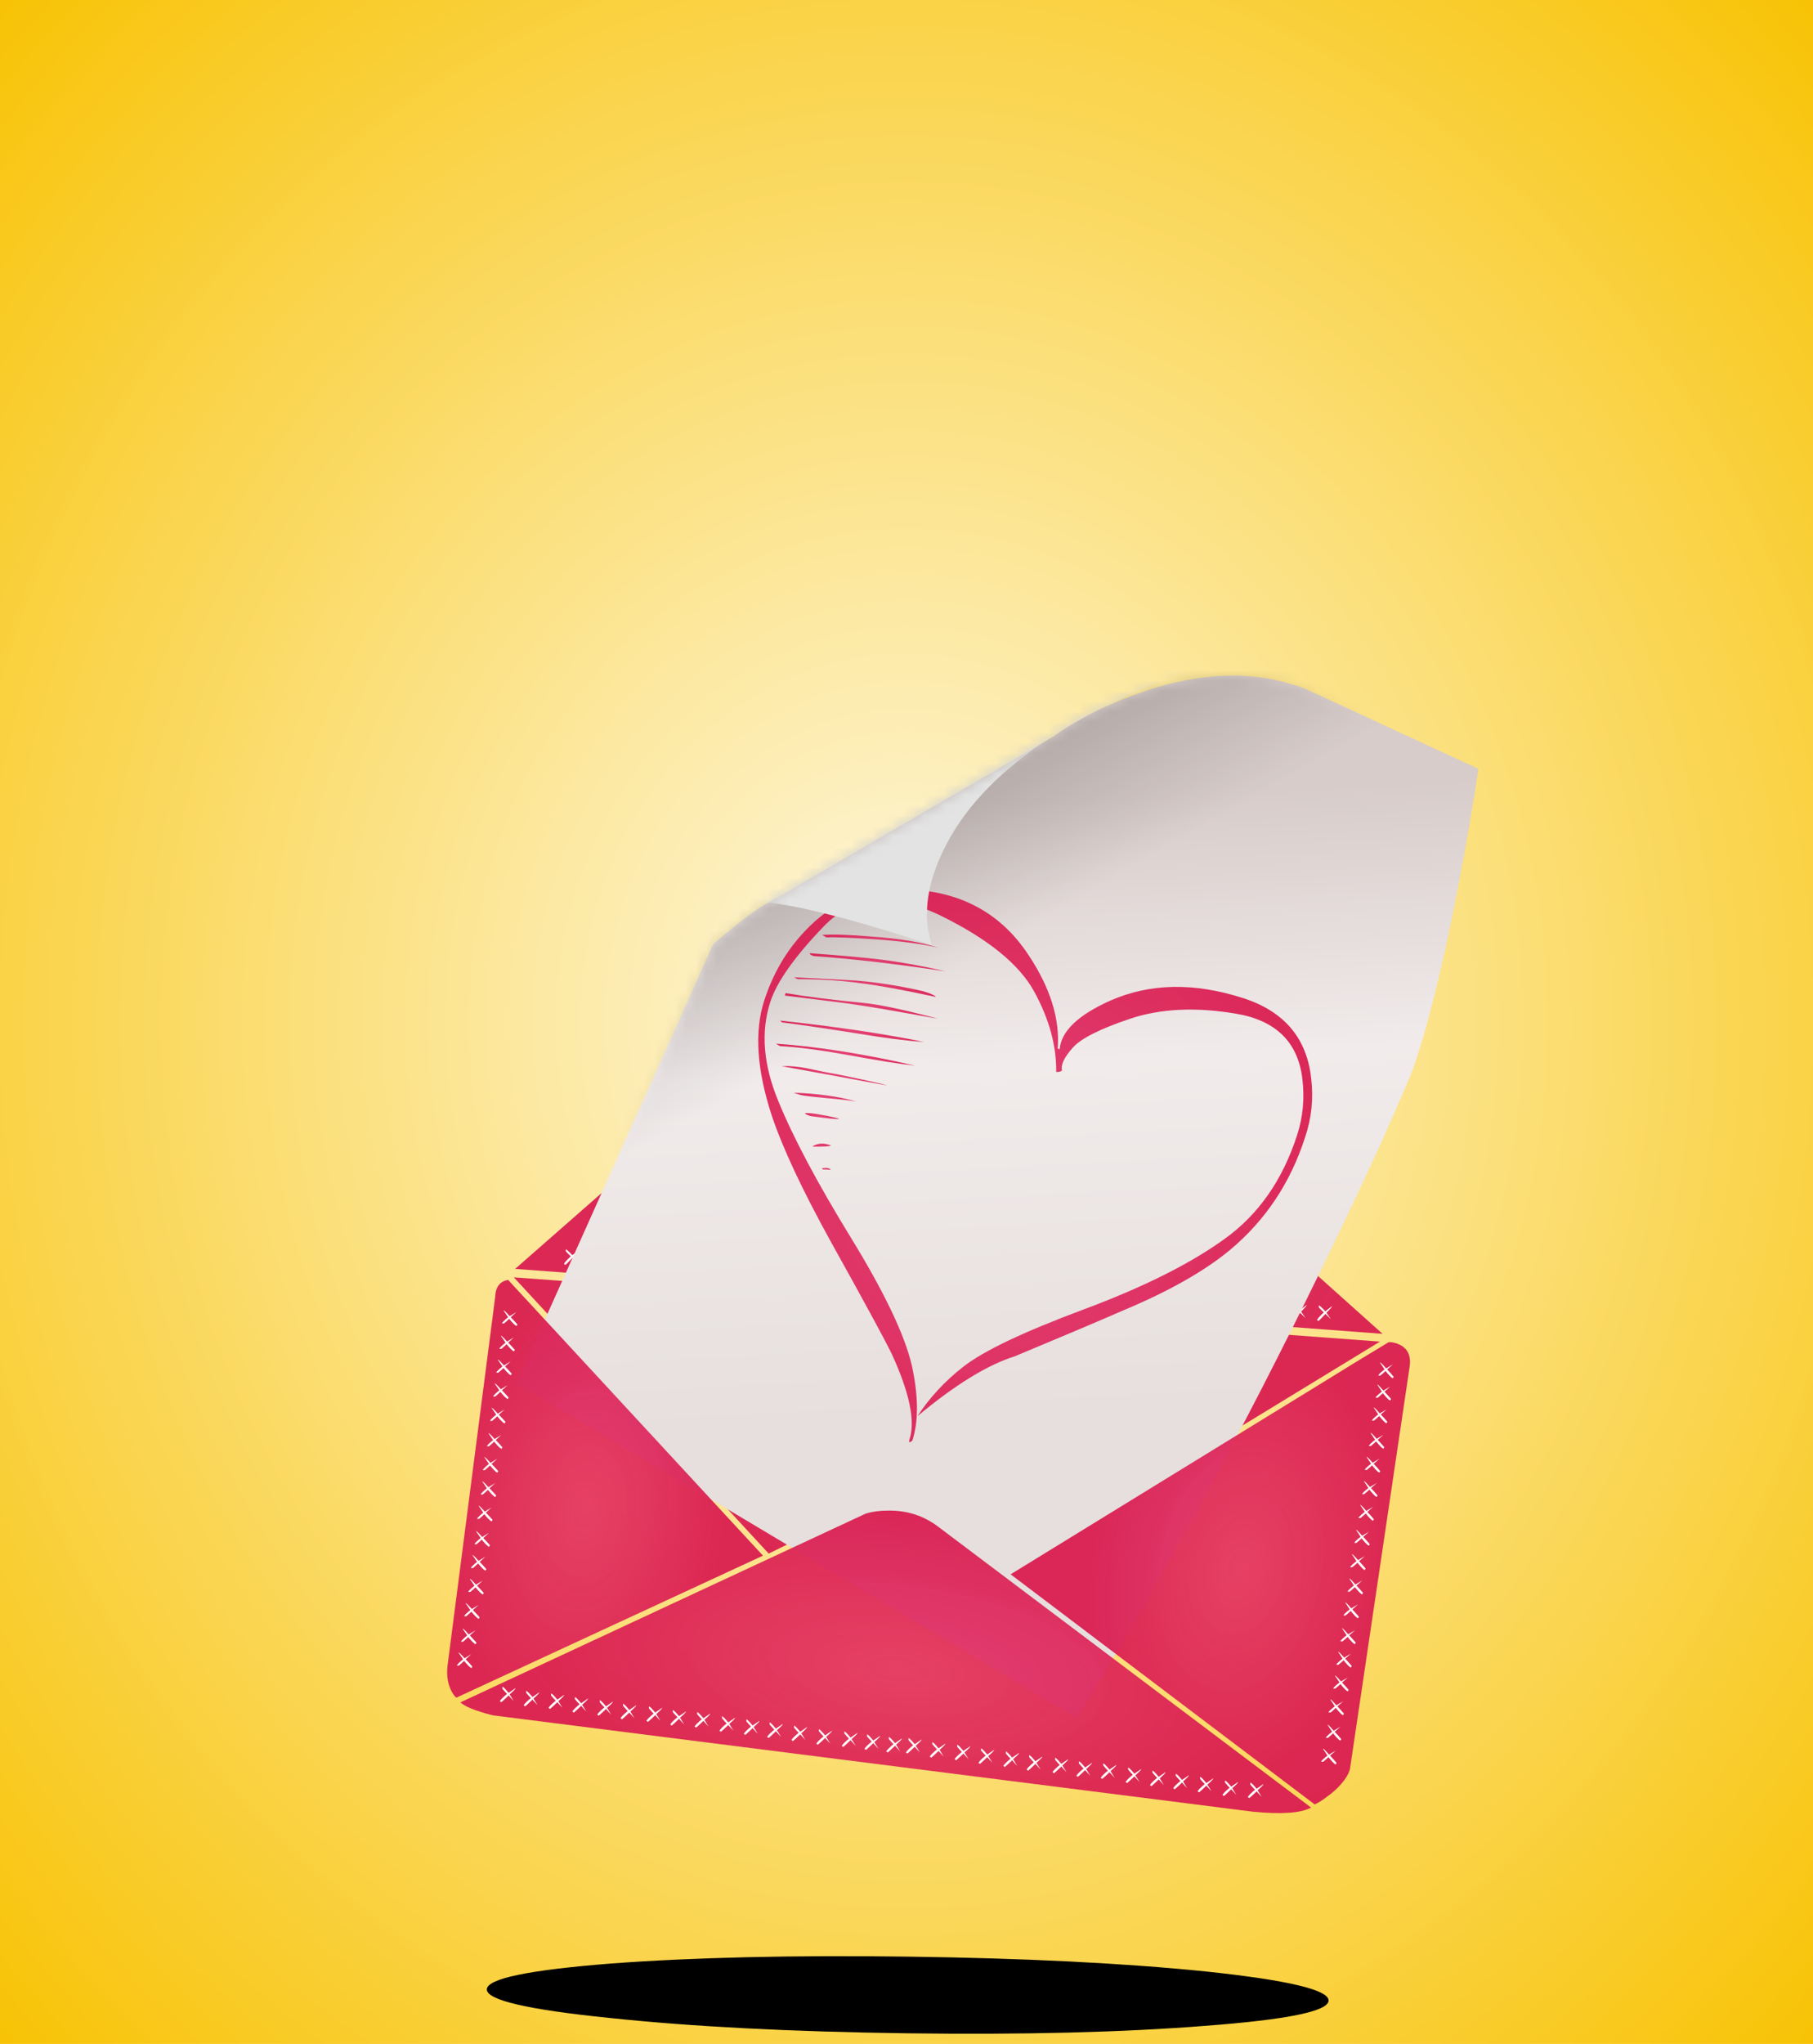 <svg xmlns="http://www.w3.org/2000/svg" xmlns:xlink="http://www.w3.org/1999/xlink" preserveAspectRatio="none" width="284" height="320"><defs><radialGradient id="a" gradientUnits="userSpaceOnUse" cx="0" cy="0" r="200.8" fx="0" fy="0" gradientTransform="matrix(1 0 0 1.127 142 160)" spreadMethod="pad"><stop offset="0%" stop-color="#FEF8E2"/><stop offset="100%" stop-color="#F8C305"/></radialGradient><radialGradient id="b" gradientUnits="userSpaceOnUse" cx="0" cy="0" r="35.54" fx="0" fy="0" gradientTransform="matrix(.998 -.066 .032 .477 45.55 11.15)" spreadMethod="pad"><stop offset="0%" stop-color="#E2255F" stop-opacity=".851"/><stop offset="100%" stop-color="#D91D50" stop-opacity=".949"/></radialGradient><radialGradient id="c" gradientUnits="userSpaceOnUse" cx="0" cy="0" r="23.394" fx="0" fy="0" gradientTransform="matrix(-.083 -.997 1.615 -.135 36.95 24)" spreadMethod="pad"><stop offset="0%" stop-color="#E2255F" stop-opacity=".851"/><stop offset="100%" stop-color="#D91D50" stop-opacity=".949"/></radialGradient><linearGradient id="d" gradientUnits="userSpaceOnUse" x1="45.175" y1="71.35" x2="48.225" y2="12.45" spreadMethod="pad"><stop offset="0%" stop-color="#E6DFDD"/><stop offset="57.255%" stop-color="#F1EBEB"/><stop offset="100%" stop-color="#D7CCCA"/></linearGradient><linearGradient id="e" gradientUnits="userSpaceOnUse" x1="55.075" y1="6.375" x2="55.225" y2="-9.375" spreadMethod="pad"><stop offset="0%" stop-opacity="0"/><stop offset="100%" stop-opacity=".169"/></linearGradient><radialGradient id="f" gradientUnits="userSpaceOnUse" cx="0" cy="0" r="33.25" fx="0" fy="0" gradientTransform="translate(26.95 25.9)" spreadMethod="pad"><stop offset="0%" stop-color="#E2255F" stop-opacity=".851"/><stop offset="100%" stop-color="#D91D50" stop-opacity=".949"/></radialGradient><radialGradient id="g" gradientUnits="userSpaceOnUse" cx="0" cy="0" r="1" fx="0" fy="0" gradientTransform="translate(44.35 26.9)" spreadMethod="pad"><stop offset="0%" stop-color="#E2255F" stop-opacity=".851"/><stop offset="100%" stop-color="#D91D50" stop-opacity=".949"/></radialGradient><radialGradient id="h" gradientUnits="userSpaceOnUse" cx="0" cy="0" r=".75" fx="0" fy="0" gradientTransform="translate(43.25 28.85)" spreadMethod="pad"><stop offset="0%" stop-color="#E2255F" stop-opacity=".851"/><stop offset="100%" stop-color="#D91D50" stop-opacity=".949"/></radialGradient><radialGradient id="i" gradientUnits="userSpaceOnUse" cx="0" cy="0" r="8" fx="0" fy="0" gradientTransform="translate(44.8 12.9)" spreadMethod="pad"><stop offset="0%" stop-color="#E2255F" stop-opacity=".851"/><stop offset="100%" stop-color="#D91D50" stop-opacity=".949"/></radialGradient><radialGradient id="j" gradientUnits="userSpaceOnUse" cx="0" cy="0" r="7.45" fx="0" fy="0" gradientTransform="translate(44.95 15.45)" spreadMethod="pad"><stop offset="0%" stop-color="#E2255F" stop-opacity=".851"/><stop offset="100%" stop-color="#D91D50" stop-opacity=".949"/></radialGradient><radialGradient id="k" gradientUnits="userSpaceOnUse" cx="0" cy="0" r="6.85" fx="0" fy="0" gradientTransform="translate(44.85 17.8)" spreadMethod="pad"><stop offset="0%" stop-color="#E2255F" stop-opacity=".851"/><stop offset="100%" stop-color="#D91D50" stop-opacity=".949"/></radialGradient><radialGradient id="l" gradientUnits="userSpaceOnUse" cx="0" cy="0" r="5.75" fx="0" fy="0" gradientTransform="translate(45.25 20.05)" spreadMethod="pad"><stop offset="0%" stop-color="#E2255F" stop-opacity=".851"/><stop offset="100%" stop-color="#D91D50" stop-opacity=".949"/></radialGradient><radialGradient id="m" gradientUnits="userSpaceOnUse" cx="0" cy="0" r="2.25" fx="0" fy="0" gradientTransform="translate(45.2 24.15)" spreadMethod="pad"><stop offset="0%" stop-color="#E2255F" stop-opacity=".851"/><stop offset="100%" stop-color="#D91D50" stop-opacity=".949"/></radialGradient><radialGradient id="n" gradientUnits="userSpaceOnUse" cx="0" cy="0" r="3.5" fx="0" fy="0" gradientTransform="translate(45.5 22.3)" spreadMethod="pad"><stop offset="0%" stop-color="#E2255F" stop-opacity=".851"/><stop offset="100%" stop-color="#D91D50" stop-opacity=".949"/></radialGradient><radialGradient id="o" gradientUnits="userSpaceOnUse" cx="0" cy="0" r="6.1" fx="0" fy="0" gradientTransform="translate(45 6.3)" spreadMethod="pad"><stop offset="0%" stop-color="#E2255F" stop-opacity=".851"/><stop offset="100%" stop-color="#D91D50" stop-opacity=".949"/></radialGradient><radialGradient id="p" gradientUnits="userSpaceOnUse" cx="0" cy="0" r="4.2" fx="0" fy="0" gradientTransform="translate(45.5 4.4)" spreadMethod="pad"><stop offset="0%" stop-color="#E2255F" stop-opacity=".851"/><stop offset="100%" stop-color="#D91D50" stop-opacity=".949"/></radialGradient><radialGradient id="q" gradientUnits="userSpaceOnUse" cx="0" cy="0" r="7.05" fx="0" fy="0" gradientTransform="translate(44.65 8.35)" spreadMethod="pad"><stop offset="0%" stop-color="#E2255F" stop-opacity=".851"/><stop offset="100%" stop-color="#D91D50" stop-opacity=".949"/></radialGradient><radialGradient id="r" gradientUnits="userSpaceOnUse" cx="0" cy="0" r="7.65" fx="0" fy="0" gradientTransform="translate(45.1 10.9)" spreadMethod="pad"><stop offset="0%" stop-color="#E2255F" stop-opacity=".851"/><stop offset="100%" stop-color="#D91D50" stop-opacity=".949"/></radialGradient><radialGradient id="s" gradientUnits="userSpaceOnUse" cx="0" cy="0" r="14.392" fx="0" fy="0" gradientTransform="matrix(.981 -.196 .298 1.491 16.4 21.85)" spreadMethod="pad"><stop offset="0%" stop-color="#E2255F" stop-opacity=".851"/><stop offset="100%" stop-color="#D91D50" stop-opacity=".949"/></radialGradient><radialGradient id="t" gradientUnits="userSpaceOnUse" cx="0" cy="0" r="37.002" fx="0" fy="0" gradientTransform="matrix(.994 -.114 .046 .402 39.9 15.6)" spreadMethod="pad"><stop offset="0%" stop-color="#E2255F" stop-opacity=".851"/><stop offset="100%" stop-color="#D91D50" stop-opacity=".949"/></radialGradient><radialGradient id="u" gradientUnits="userSpaceOnUse" cx="0" cy="0" r="13.632" fx="0" fy="0" gradientTransform="matrix(.993 -.117 .188 1.584 16.4 21.85)" spreadMethod="pad"><stop offset="0%" stop-color="#E2255F" stop-opacity=".851"/><stop offset="100%" stop-color="#D91D50" stop-opacity=".949"/></radialGradient><filter id="w" x="-37.137%" y="-66.747%" width="174.274%" height="233.495%" color-interpolation-filters="sRGB"><feGaussianBlur in="SourceGraphic" stdDeviation="11,1.667" result="result1"/><feColorMatrix in="result1" values="1 0 0 0 0 0 1 0 0 0 0 0 1 0 0 0 0 0 0.2 0" result="result2"/></filter><path fill="url(#a)" d="M284 0H0v320h284V0z" id="v"/><path d="M40.45 48.9q0-1.55-11.9-2.65Q16.65 45.2-.2 45.2t-28.75 1.05q-11.9 1.1-11.9 2.65 0 1.55 11.9 2.6 11.9 1.1 28.75 1.1t28.75-1.1q11.9-1.05 11.9-2.6z" id="x"/><path fill="url(#b)" d="M47 21.85q2.3-.05 4.25 1.1l7.55 3.7L83.4 0-.2 6.2l36.15 22.05 7.1-5.2q1.7-1.15 3.95-1.2z" id="y"/><path fill="url(#c)" d="M47.6-1.3q-2.55-1.9-4.85 0L0 36.55l83.75-5.8L47.6-1.3z" id="z"/><path fill="#FFF" d="M1.35 0H1.3Q1.15.1.75.55.25.25.1.15q.1.1.55.5-.3.3-.65.7l.1.15q.25-.15.7-.7.2.2.5.45h.2Q1.45 1.1.9.65q.4-.6.45-.65z" id="A"/><path fill="url(#d)" d="M73.85 25.9q-4.1-3.55-6.4-4.6L41.05 5.9q-3.15-2.3-7.75-4-9.25-3.45-16.65-.6L0 9q.7 4.75 1.85 10.8 2.3 12.05 4.55 18.4 3.15 7.6 8.8 19.15 11.25 23.15 23.55 43.2l54.1-32.3-19-42.35z" id="B"/><path fill="#FFF" d="M67.45 21.3L41.05 5.9q-3.15-2.3-7.75-4-9.25-3.45-16.65-.6L0 9q.7 4.75 1.85 10.8 2.3 12.05 4.55 18.4 3.15 7.6 8.8 19.15 11.25 23.15 23.55 43.2l54.1-32.3-19-42.35q-4.1-3.55-6.4-4.6z" id="C"/><path fill="url(#e)" d="M129.7-11.2h-156v28.25h156V-11.2z" id="E"/><path fill="url(#f)" d="M52.25 7.55Q50 2.8 45.35 1.1 37.1-1.85 30.9 3.15q-4.45 3.55-5.45 7.75h-.2q.6-2.55-3.25-6Q17.3.75 9.85.75 3.6.75 1.2 6.1-.05 8.8 0 11.75q0 6.9 3.55 12.55 2.6 4.1 8.1 8.8 2.95 2.6 8.65 7.45 3.4 2.4 7.2 8.4-.85-3.1-2.75-5.9-2.092-3.093-9.4-8.85-7.255-5.712-10.9-10.65Q.801 18.654.8 11.75.8 9 2 6.4q2.25-4.85 8.05-4 5.845.841 9.6 3.6 3.754 2.758 4.45 4.4.75 1.7.3 2.4l.15.15q.15.1.35.15 1.107-3.621 4.4-6.75 3.3-3.137 10.95-4.25 7.697-1.06 10.4 4.45 2.701 5.504 2.7 8.6.002 4.55-3.7 8.9-3.655 4.349-10.7 10.4-7.045 6.05-9.4 9.95-2.302 3.95-2.3 6.95.3.5.3-.05 0-2.75 4.1-7.25 1.3-1.4 9.1-8.7 6.2-5.85 9.1-9.8 4.1-5.65 4.1-10.35 0-4.15-1.7-7.65z" id="F"/><g id="G"><path fill="url(#g)" d="M43.5 26.55q.15.2 1.65.65v-.05q-.4-.4-.75-.5-.25-.1-.9-.1z"/><path fill="url(#h)" d="M42.8 28.8l.75.2.1-.05q-.1-.1-.4-.2-.35-.05-.45.05z"/><path fill="url(#i)" d="M52.2 14.1v-.25q-3.1-.45-7.45-1.4-2.3-.5-7.35-.75 6.05.8 8.05 1.15.5.05 6.75 1.25z"/><path fill="url(#j)" d="M51.65 16.65l.25-.1q-7.95-1.65-13.95-2.3 2.7.65 6.15 1.15 4.55.7 7.55 1.25z"/><path fill="url(#k)" d="M51.15 18.9l.45-.1q-5.85-1.45-13.5-2.1 2.2.45 6.8 1.05 3.75.5 6.25 1.15z"/><path fill="url(#l)" d="M50.4 20.7q-1.1-.4-2.4-.55-1.65-.15-3-.35-4.25-.45-4.95-.45L50.4 20.7z"/><path fill="url(#m)" d="M45.2 24q-1.1-.15-1.7-.15.2.15 2.75.6.6 0 .6-.1-.4-.2-1.65-.35z"/><path fill="url(#n)" d="M42.45 21.75q.85.1 3 .6 2.05.45 2.4.45h.65q-3.25-.95-6.05-1.05z"/><path fill="url(#o)" d="M45.6 6.25q3.4.85 4.5 1.25l.45-.1q-1.5-.6-4.55-1.3-4.05-1-6.55-.95 2.05.1 6.15 1.1z"/><path fill="url(#p)" d="M49.1 5.15q-1.95-.85-3.35-1.1-.65-.15-3.9-.45.45.3 3.2.75 3.25.55 4.05.8z"/><path fill="url(#q)" d="M50.7 9.6q.45 0 .45-.15-4.55-1.1-6.65-1.5-2.9-.55-6.4-.85 7.55 1.25 12.6 2.5z"/><path fill="url(#r)" d="M51.5 12.2l.4-.05q-5.4-1.45-5.85-1.55-3-.7-6.45-1h-.65q-.7.05-.7.15 4.95.5 7.25.95 2.7.45 6 1.5z"/></g><path fill="#E3E3E3" d="M49.9 24.25q.7.1 1.2.3-10.85-14.3-31.55-20.8Q8.7.35 0 0q22.8 7.2 28.85 18.55 2.95 5.5 1.5 9.9 15-4.95 19.55-4.2z" id="H"/><path fill="url(#s)" d="M5.6 2.15L2.05 0Q1.45 0 .9.3-.2.9.05 2.45L5.8 41.2q.25.9 1.35 1.95.396.376.8.65.616.498 1.25.8l29.35-22.2L7.95 3.6 5.6 2.15z" id="I"/><path fill="url(#t)" d="M43 .6q-.95-.3-2.3-.3-2.65 0-4.7 1.55L0 28.95q1.45.8 5.6.4l73.4-9.3q2.5-.65 3.1-1.25L43 .6z" id="J"/><path fill="url(#u)" d="M29.6 36.45l-4.55-35.2Q25-.2 23.8-.4L-.8 26.2l29.6 13.7q.3-.25.55-.8.5-1.1.25-2.65z" id="K"/></defs><use xlink:href="#v"/><g filter="url(#w)" transform="matrix(1 0 0 1 .071 .03)"><use xlink:href="#x" transform="scale(-1.622 1.622) rotate(-.758 10813.658 6728.49)"/></g><use xlink:href="#y" transform="matrix(-1.623 0 0 1.623 215.845 199.98)"/><use xlink:href="#z" transform="matrix(-1.623 -.009 -.009 1.623 216.9 149.505)"/><use xlink:href="#A" transform="scale(-1.622 1.622) rotate(-86.927 36.389 90.536)"/><use xlink:href="#A" transform="scale(-1.622 1.622) rotate(-86.927 35.352 91.908)"/><use xlink:href="#A" transform="scale(-1.622 1.622) rotate(-86.927 34.212 93.231)"/><use xlink:href="#A" transform="scale(-1.622 1.622) rotate(-86.927 33.174 94.551)"/><use xlink:href="#A" transform="scale(-1.622 1.622) rotate(-86.927 32.06 95.9)"/><use xlink:href="#A" transform="scale(-1.622 1.622) rotate(-86.927 31.049 97.245)"/><use xlink:href="#A" transform="scale(-1.622 1.622) rotate(-86.927 29.885 98.646)"/><use xlink:href="#A" transform="scale(-1.622 1.622) rotate(-86.927 28.794 99.917)"/><use xlink:href="#A" transform="scale(-1.622 1.622) rotate(-86.927 27.678 101.214)"/><use xlink:href="#A" transform="scale(-1.622 1.622) rotate(-86.927 26.62 102.663)"/><use xlink:href="#A" transform="scale(-1.622 1.622) rotate(-86.927 25.532 104.037)"/><use xlink:href="#A" transform="scale(-1.622 1.622) rotate(-86.927 24.44 105.256)"/><use xlink:href="#A" transform="scale(-1.622 1.622) rotate(-86.927 23.376 106.603)"/><use xlink:href="#A" transform="scale(-1.622 1.622) rotate(-86.927 22.315 108)"/><use xlink:href="#A" transform="scale(-1.622 1.622) rotate(-86.927 21.123 109.326)"/><use xlink:href="#A" transform="scale(-1.622 1.622) rotate(-86.927 20.057 110.57)"/><use xlink:href="#A" transform="scale(-1.622 1.622) rotate(-86.927 19.093 111.76)"/><use xlink:href="#A" transform="scale(-1.622 1.622) rotate(-86.927 18.148 112.768)"/><use xlink:href="#A" transform="scale(-1.622 1.622) rotate(-86.927 17.163 114.138)"/><use xlink:href="#A" transform="scale(-1.622 1.622) rotate(-86.927 16.02 115.41)"/><use xlink:href="#A" transform="scale(-1.622 1.622) rotate(-86.927 14.96 116.808)"/><use xlink:href="#A" transform="scale(-1.622 1.622) rotate(-86.927 13.846 118.156)"/><use xlink:href="#A" transform="scale(-1.622 1.622) rotate(-86.927 12.833 119.45)"/><use xlink:href="#A" transform="scale(-1.622 1.622) rotate(-86.927 11.67 120.903)"/><use xlink:href="#A" transform="scale(-1.622 1.622) rotate(-86.927 10.58 122.174)"/><use xlink:href="#A" transform="scale(-1.622 1.622) rotate(-86.927 9.413 123.472)"/><use xlink:href="#A" transform="scale(-1.622 1.622) rotate(-86.927 8.405 124.92)"/><use xlink:href="#A" transform="scale(-1.622 1.622) rotate(-86.927 7.29 126.269)"/><use xlink:href="#A" transform="scale(-1.622 1.622) rotate(-86.927 6.198 127.488)"/><use xlink:href="#A" transform="scale(-1.622 1.622) rotate(-86.927 5.137 128.886)"/><use xlink:href="#A" transform="scale(-1.622 1.622) rotate(-86.927 4.05 130.26)"/><use xlink:href="#A" transform="scale(-1.622 1.622) rotate(-86.927 2.884 131.61)"/><g transform="matrix(-1.623 0 0 1.623 231.588 105.766)"><use xlink:href="#B"/><mask id="D"><use xlink:href="#C"/></mask><g mask="url(#D)"><use xlink:href="#E" transform="matrix(.666 .37 -.487 .872 17.15 2.5)"/></g><g mask="url(#D)"><use xlink:href="#F" transform="rotate(-17.808 113.171 -25.268) scale(.996)"/><use xlink:href="#G" transform="rotate(-17.808 113.171 -25.268) scale(.996)"/></g><g mask="url(#D)"><use xlink:href="#H" transform="translate(22.4 -2.45)"/></g></g><g><use xlink:href="#I" transform="matrix(-1.623 0 0 1.623 220.876 210.123)"/><use xlink:href="#A" transform="scale(-1.623 1.623) rotate(-.99 9699.618 7551.77)"/><use xlink:href="#A" transform="scale(-1.623 1.623) rotate(-.99 9566.247 7576.67)"/><use xlink:href="#A" transform="matrix(-1.622 -.028 -.028 1.622 210.57 266.115)"/><use xlink:href="#A" transform="matrix(-1.622 -.028 -.028 1.622 211.3 262.382)"/><use xlink:href="#A" transform="matrix(-1.622 -.028 -.028 1.622 211.788 258.65)"/><use xlink:href="#A" transform="scale(-1.623 1.623) rotate(-.99 9027.173 7653.064)"/><use xlink:href="#A" transform="scale(-1.623 1.623) rotate(-.99 8882.299 7669.18)"/><use xlink:href="#A" transform="scale(-1.623 1.623) rotate(-.99 8748.952 7691.186)"/><use xlink:href="#A" transform="scale(-1.623 1.623) rotate(-.99 8612.787 7704.483)"/><use xlink:href="#A" transform="scale(-1.623 1.623) rotate(-.99 8476.546 7726.464)"/><use xlink:href="#A" transform="scale(-1.623 1.623) rotate(-.99 8337.41 7748.42)"/><use xlink:href="#A" transform="scale(-1.623 1.623) rotate(-.99 8204.09 7767.53)"/><use xlink:href="#A" transform="matrix(-1.622 -.028 -.028 1.622 216.25 228.138)"/><use xlink:href="#A" transform="scale(-1.623 1.623) rotate(-.99 7934.577 7802.833)"/><use xlink:href="#A" transform="scale(-1.623 1.623) rotate(-.99 7792.597 7818.975)"/><use xlink:href="#A" transform="scale(-1.623 1.623) rotate(-.99 7665.065 7838.136)"/><use xlink:href="#A" transform="matrix(-1.622 -.028 -.028 1.622 218.36 213.369)"/></g><g><use xlink:href="#J" transform="matrix(-1.623 0 0 1.623 205.377 236.009)"/><use xlink:href="#A" transform="scale(-1.622 1.622) rotate(-89.991 57.28 107.04)"/><use xlink:href="#A" transform="scale(-1.622 1.622) rotate(-89.991 56.329 108.391)"/><use xlink:href="#A" transform="scale(-1.622 1.622) rotate(-89.991 55.253 109.717)"/><use xlink:href="#A" transform="scale(-1.622 1.622) rotate(-89.991 54.278 111.043)"/><use xlink:href="#A" transform="scale(-1.622 1.622) rotate(-89.991 53.227 112.394)"/><use xlink:href="#A" transform="scale(-1.622 1.622) rotate(-89.991 52.277 113.695)"/><use xlink:href="#A" transform="scale(-1.622 1.622) rotate(-89.991 51.151 115.07)"/><use xlink:href="#A" transform="scale(-1.622 1.622) rotate(-89.991 50.176 116.396)"/><use xlink:href="#A" transform="scale(-1.622 1.622) rotate(-89.991 49.1 117.672)"/><use xlink:href="#A" transform="scale(-1.622 1.622) rotate(-89.991 48.1 119.073)"/><use xlink:href="#A" transform="scale(-1.622 1.622) rotate(-89.991 47.074 120.399)"/><use xlink:href="#A" transform="scale(-1.622 1.622) rotate(-89.991 46.099 121.675)"/><use xlink:href="#A" transform="scale(-1.622 1.622) rotate(-89.991 45.073 123)"/><use xlink:href="#A" transform="scale(-1.622 1.622) rotate(-89.991 44.048 124.377)"/><use xlink:href="#A" transform="matrix(-0 -1.622 -1.622 0 134.29 273.5)"/><use xlink:href="#A" transform="scale(-1.622 1.622) rotate(-89.991 41.972 126.953)"/><use xlink:href="#A" transform="scale(-1.622 1.622) rotate(-89.991 41.046 128.129)"/><use xlink:href="#A" transform="scale(-1.622 1.622) rotate(-89.991 40.146 129.13)"/><use xlink:href="#A" transform="scale(-1.622 1.622) rotate(-89.991 39.195 130.48)"/><use xlink:href="#A" transform="scale(-1.622 1.622) rotate(-89.991 38.12 131.806)"/><use xlink:href="#A" transform="scale(-1.622 1.622) rotate(-89.991 37.144 133.132)"/><use xlink:href="#A" transform="scale(-1.622 1.622) rotate(-89.991 36.094 134.483)"/><use xlink:href="#A" transform="scale(-1.622 1.622) rotate(-89.991 35.143 135.784)"/><use xlink:href="#A" transform="scale(-1.622 1.622) rotate(-89.991 34.018 137.16)"/><use xlink:href="#A" transform="scale(-1.622 1.622) rotate(-89.991 33.042 138.486)"/><use xlink:href="#A" transform="scale(-1.622 1.622) rotate(-89.991 31.967 139.762)"/><use xlink:href="#A" transform="scale(-1.622 1.622) rotate(-89.991 30.966 141.163)"/><use xlink:href="#A" transform="scale(-1.622 1.622) rotate(-89.991 29.94 142.488)"/><use xlink:href="#A" transform="scale(-1.622 1.622) rotate(-89.991 28.965 143.764)"/><use xlink:href="#A" transform="scale(-1.622 1.622) rotate(-89.991 27.94 145.09)"/><use xlink:href="#A" transform="scale(-1.622 1.622) rotate(-89.991 26.914 146.466)"/><use xlink:href="#A" transform="scale(-1.622 1.622) rotate(-89.991 25.789 147.792)"/></g><g><use xlink:href="#K" transform="matrix(-1.623 0 0 1.623 118.223 201.034)"/><use xlink:href="#A" transform="matrix(-1.623 0 0 1.623 73.998 258.73)"/><use xlink:href="#A" transform="matrix(-1.623 0 0 1.623 74.647 254.998)"/><use xlink:href="#A" transform="matrix(-1.623 0 0 1.623 75.134 251.022)"/><use xlink:href="#A" transform="matrix(-1.623 0 0 1.623 75.783 247.208)"/><use xlink:href="#A" transform="matrix(-1.623 0 0 1.623 76.189 243.475)"/><use xlink:href="#A" transform="matrix(-1.623 0 0 1.623 76.757 239.742)"/><use xlink:href="#A" transform="matrix(-1.623 0 0 1.623 77.162 235.766)"/><use xlink:href="#A" transform="matrix(-1.623 0 0 1.623 77.73 231.952)"/><use xlink:href="#A" transform="matrix(-1.623 0 0 1.623 78.055 228.138)"/><use xlink:href="#A" transform="matrix(-1.623 0 0 1.623 78.704 224.405)"/><use xlink:href="#A" transform="matrix(-1.623 0 0 1.623 79.191 220.429)"/><use xlink:href="#A" transform="matrix(-1.623 0 0 1.623 79.678 216.615)"/><use xlink:href="#A" transform="matrix(-1.623 0 0 1.623 80.165 212.882)"/><use xlink:href="#A" transform="matrix(-1.623 0 0 1.623 80.652 209.149)"/><use xlink:href="#A" transform="matrix(-1.623 0 0 1.623 81.057 205.173)"/></g></svg>